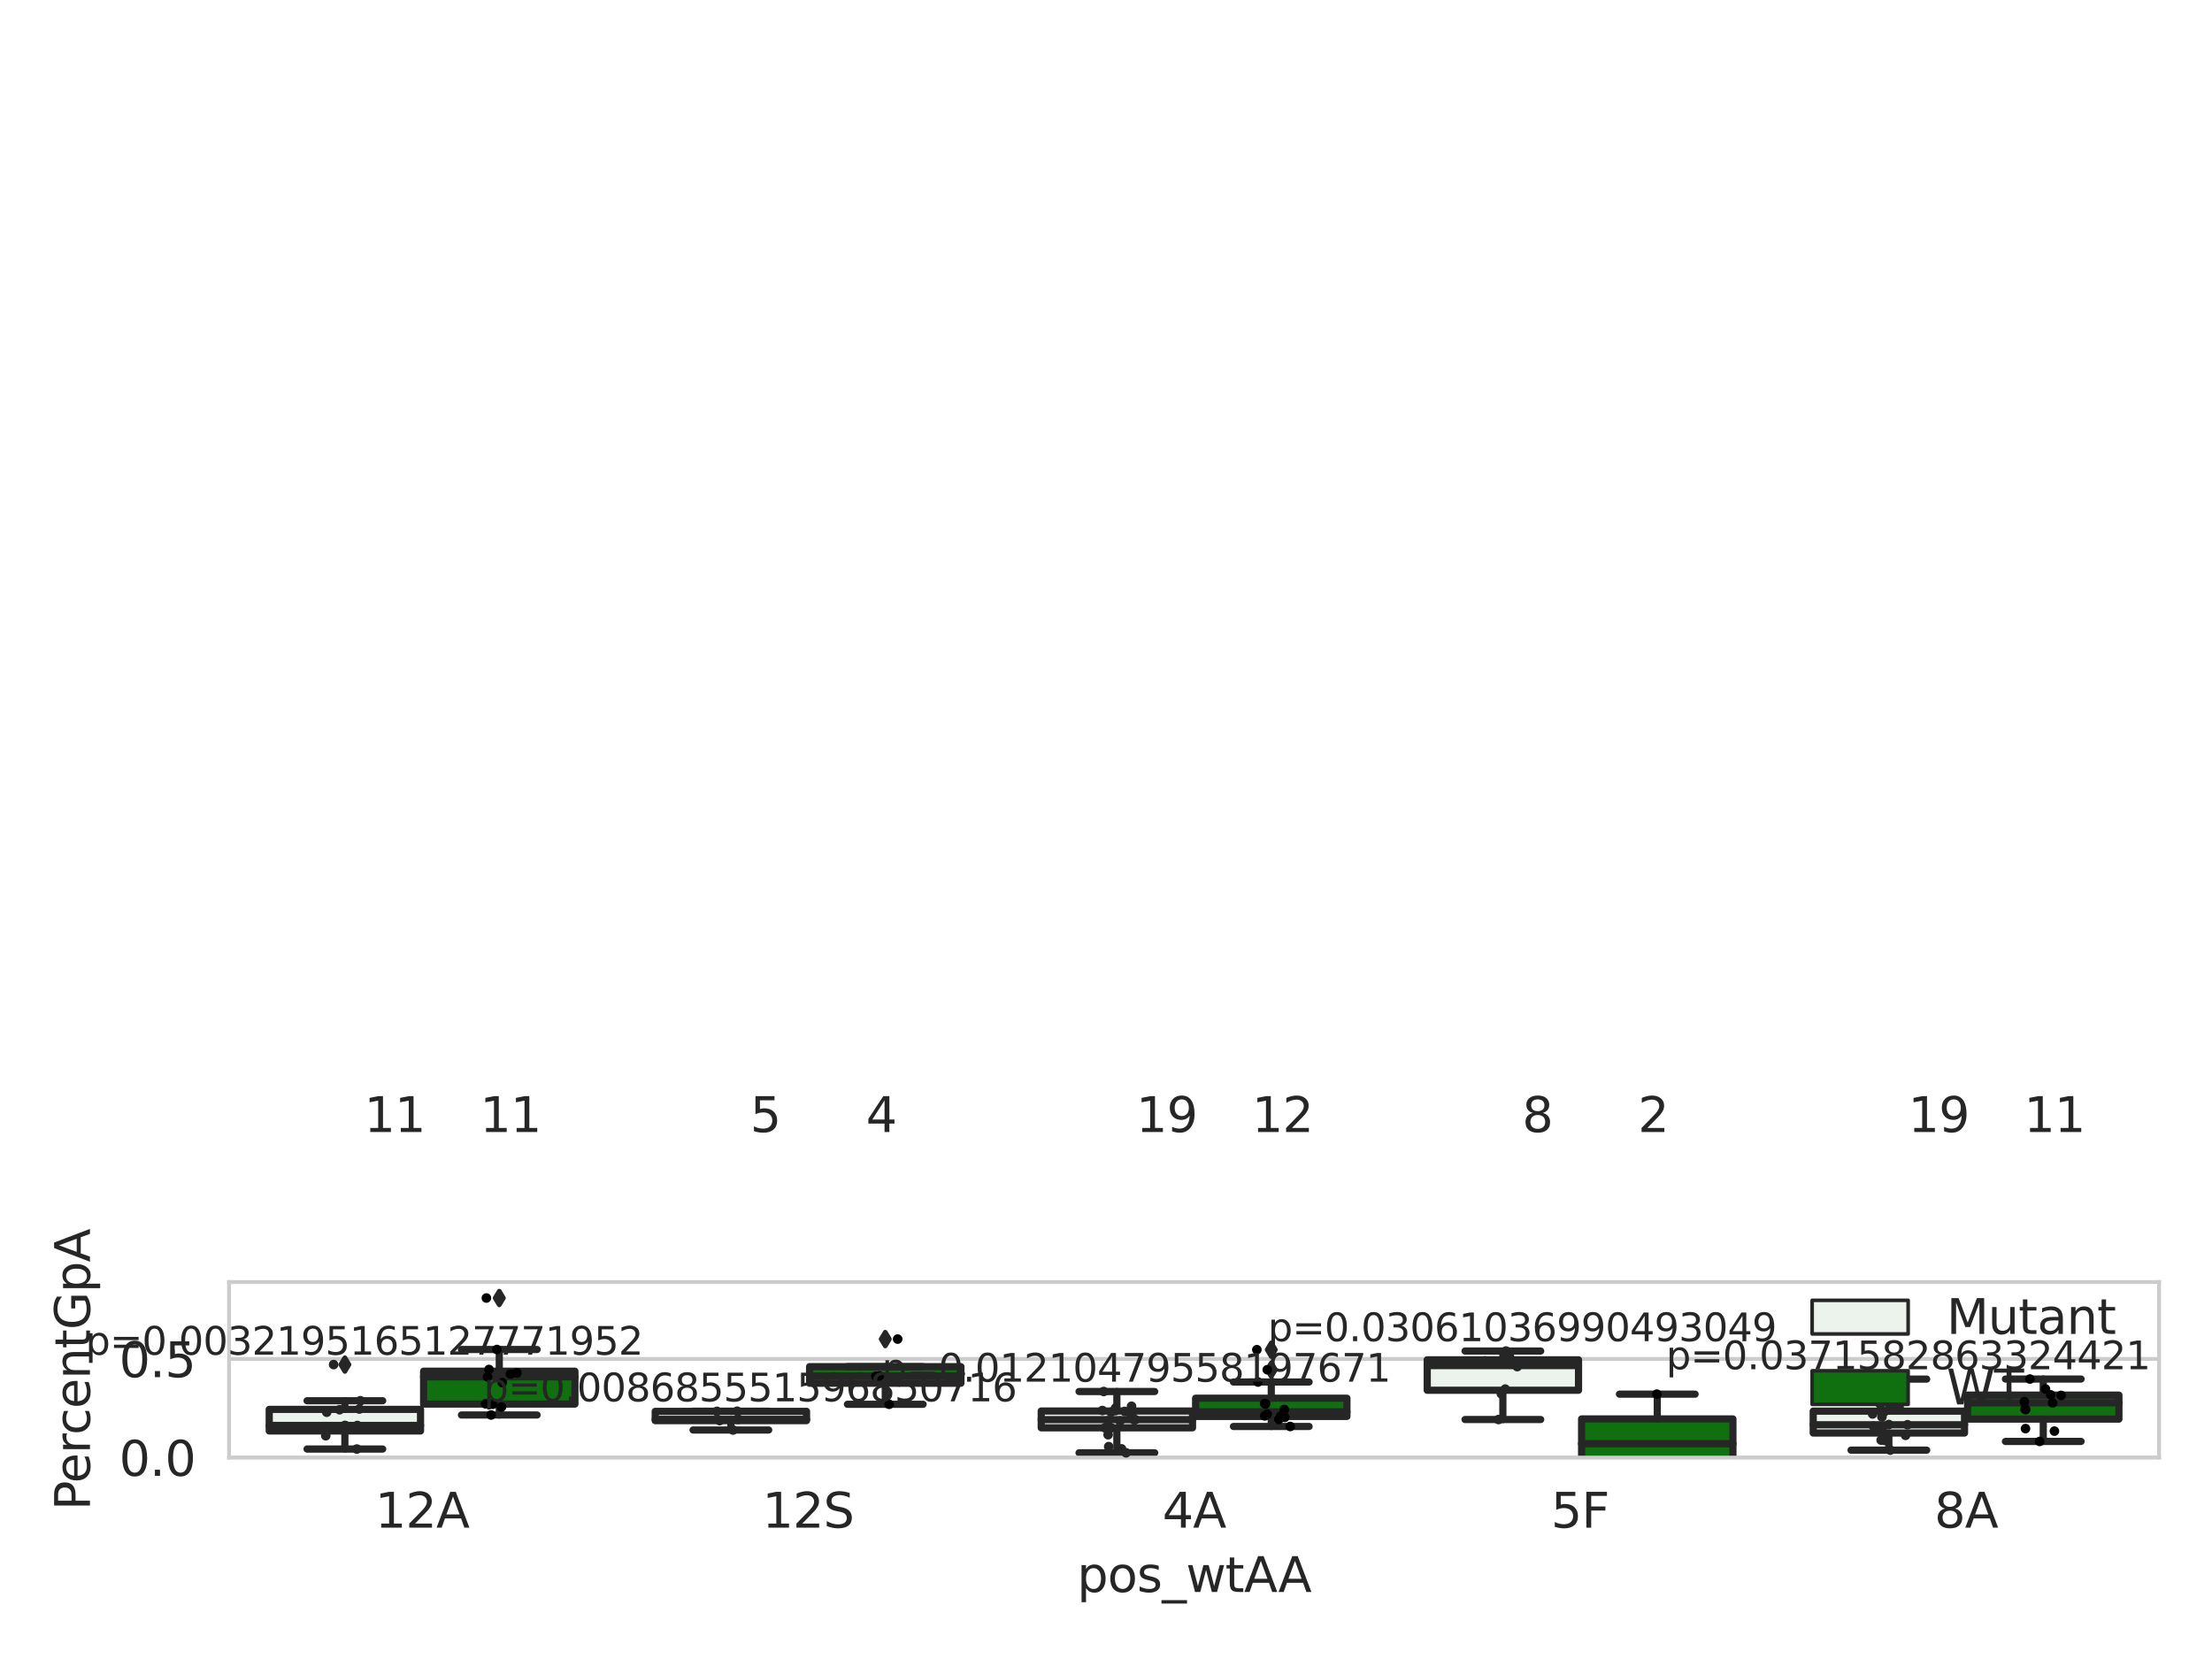 <?xml version="1.0" encoding="utf-8" standalone="no"?>
<!DOCTYPE svg PUBLIC "-//W3C//DTD SVG 1.1//EN"
  "http://www.w3.org/Graphics/SVG/1.1/DTD/svg11.dtd">
<svg xmlns:xlink="http://www.w3.org/1999/xlink" width="460.8pt" height="345.6pt" viewBox="0 0 460.8 345.6" xmlns="http://www.w3.org/2000/svg" version="1.1">
 <defs>
  <style type="text/css">*{stroke-linejoin: round; stroke-linecap: butt}</style>
 </defs>
 <g id="figure_1">
  <g id="patch_1">
   <path d="M 0 345.6 
L 460.8 345.6 
L 460.8 0 
L 0 0 
z
" style="fill: #ffffff"/>
  </g>
  <g id="axes_1">
   <g id="patch_2">
    <path d="M 47.72 303.64 
L 449.772 303.64 
L 449.772 267.077 
L 47.72 267.077 
z
" style="fill: #ffffff"/>
   </g>
   <g id="matplotlib.axis_1">
    <g id="xtick_1">
     <g id="text_1">
      <!-- 12A -->
      <g style="fill: #262626" transform="translate(78.142 318.238)scale(0.1 -0.1)">
       <defs>
        <path id="DejaVuSans-31" d="M 794 531 
L 1825 531 
L 1825 4091 
L 703 3866 
L 703 4441 
L 1819 4666 
L 2450 4666 
L 2450 531 
L 3481 531 
L 3481 0 
L 794 0 
L 794 531 
z
" transform="scale(0.016)"/>
        <path id="DejaVuSans-32" d="M 1228 531 
L 3431 531 
L 3431 0 
L 469 0 
L 469 531 
Q 828 903 1448 1529 
Q 2069 2156 2228 2338 
Q 2531 2678 2651 2914 
Q 2772 3150 2772 3378 
Q 2772 3750 2511 3984 
Q 2250 4219 1831 4219 
Q 1534 4219 1204 4116 
Q 875 4013 500 3803 
L 500 4441 
Q 881 4594 1212 4672 
Q 1544 4750 1819 4750 
Q 2544 4750 2975 4387 
Q 3406 4025 3406 3419 
Q 3406 3131 3298 2873 
Q 3191 2616 2906 2266 
Q 2828 2175 2409 1742 
Q 1991 1309 1228 531 
z
" transform="scale(0.016)"/>
        <path id="DejaVuSans-41" d="M 2188 4044 
L 1331 1722 
L 3047 1722 
L 2188 4044 
z
M 1831 4666 
L 2547 4666 
L 4325 0 
L 3669 0 
L 3244 1197 
L 1141 1197 
L 716 0 
L 50 0 
L 1831 4666 
z
" transform="scale(0.016)"/>
       </defs>
       <use xlink:href="#DejaVuSans-31"/>
       <use xlink:href="#DejaVuSans-32" x="63.623"/>
       <use xlink:href="#DejaVuSans-41" x="127.246"/>
      </g>
     </g>
    </g>
    <g id="xtick_2">
     <g id="text_2">
      <!-- 12S -->
      <g style="fill: #262626" transform="translate(158.799 318.238)scale(0.1 -0.1)">
       <defs>
        <path id="DejaVuSans-53" d="M 3425 4513 
L 3425 3897 
Q 3066 4069 2747 4153 
Q 2428 4238 2131 4238 
Q 1616 4238 1336 4038 
Q 1056 3838 1056 3469 
Q 1056 3159 1242 3001 
Q 1428 2844 1947 2747 
L 2328 2669 
Q 3034 2534 3370 2195 
Q 3706 1856 3706 1288 
Q 3706 609 3251 259 
Q 2797 -91 1919 -91 
Q 1588 -91 1214 -16 
Q 841 59 441 206 
L 441 856 
Q 825 641 1194 531 
Q 1563 422 1919 422 
Q 2459 422 2753 634 
Q 3047 847 3047 1241 
Q 3047 1584 2836 1778 
Q 2625 1972 2144 2069 
L 1759 2144 
Q 1053 2284 737 2584 
Q 422 2884 422 3419 
Q 422 4038 858 4394 
Q 1294 4750 2059 4750 
Q 2388 4750 2728 4690 
Q 3069 4631 3425 4513 
z
" transform="scale(0.016)"/>
       </defs>
       <use xlink:href="#DejaVuSans-31"/>
       <use xlink:href="#DejaVuSans-32" x="63.623"/>
       <use xlink:href="#DejaVuSans-53" x="127.246"/>
      </g>
     </g>
    </g>
    <g id="xtick_3">
     <g id="text_3">
      <!-- 4A -->
      <g style="fill: #262626" transform="translate(242.145 318.238)scale(0.1 -0.1)">
       <defs>
        <path id="DejaVuSans-34" d="M 2419 4116 
L 825 1625 
L 2419 1625 
L 2419 4116 
z
M 2253 4666 
L 3047 4666 
L 3047 1625 
L 3713 1625 
L 3713 1100 
L 3047 1100 
L 3047 0 
L 2419 0 
L 2419 1100 
L 313 1100 
L 313 1709 
L 2253 4666 
z
" transform="scale(0.016)"/>
       </defs>
       <use xlink:href="#DejaVuSans-34"/>
       <use xlink:href="#DejaVuSans-41" x="63.623"/>
      </g>
     </g>
    </g>
    <g id="xtick_4">
     <g id="text_4">
      <!-- 5F -->
      <g style="fill: #262626" transform="translate(323.1 318.238)scale(0.1 -0.1)">
       <defs>
        <path id="DejaVuSans-35" d="M 691 4666 
L 3169 4666 
L 3169 4134 
L 1269 4134 
L 1269 2991 
Q 1406 3038 1543 3061 
Q 1681 3084 1819 3084 
Q 2600 3084 3056 2656 
Q 3513 2228 3513 1497 
Q 3513 744 3044 326 
Q 2575 -91 1722 -91 
Q 1428 -91 1123 -41 
Q 819 9 494 109 
L 494 744 
Q 775 591 1075 516 
Q 1375 441 1709 441 
Q 2250 441 2565 725 
Q 2881 1009 2881 1497 
Q 2881 1984 2565 2268 
Q 2250 2553 1709 2553 
Q 1456 2553 1204 2497 
Q 953 2441 691 2322 
L 691 4666 
z
" transform="scale(0.016)"/>
        <path id="DejaVuSans-46" d="M 628 4666 
L 3309 4666 
L 3309 4134 
L 1259 4134 
L 1259 2759 
L 3109 2759 
L 3109 2228 
L 1259 2228 
L 1259 0 
L 628 0 
L 628 4666 
z
" transform="scale(0.016)"/>
       </defs>
       <use xlink:href="#DejaVuSans-35"/>
       <use xlink:href="#DejaVuSans-46" x="63.623"/>
      </g>
     </g>
    </g>
    <g id="xtick_5">
     <g id="text_5">
      <!-- 8A -->
      <g style="fill: #262626" transform="translate(402.965 318.238)scale(0.1 -0.1)">
       <defs>
        <path id="DejaVuSans-38" d="M 2034 2216 
Q 1584 2216 1326 1975 
Q 1069 1734 1069 1313 
Q 1069 891 1326 650 
Q 1584 409 2034 409 
Q 2484 409 2743 651 
Q 3003 894 3003 1313 
Q 3003 1734 2745 1975 
Q 2488 2216 2034 2216 
z
M 1403 2484 
Q 997 2584 770 2862 
Q 544 3141 544 3541 
Q 544 4100 942 4425 
Q 1341 4750 2034 4750 
Q 2731 4750 3128 4425 
Q 3525 4100 3525 3541 
Q 3525 3141 3298 2862 
Q 3072 2584 2669 2484 
Q 3125 2378 3379 2068 
Q 3634 1759 3634 1313 
Q 3634 634 3220 271 
Q 2806 -91 2034 -91 
Q 1263 -91 848 271 
Q 434 634 434 1313 
Q 434 1759 690 2068 
Q 947 2378 1403 2484 
z
M 1172 3481 
Q 1172 3119 1398 2916 
Q 1625 2713 2034 2713 
Q 2441 2713 2670 2916 
Q 2900 3119 2900 3481 
Q 2900 3844 2670 4047 
Q 2441 4250 2034 4250 
Q 1625 4250 1398 4047 
Q 1172 3844 1172 3481 
z
" transform="scale(0.016)"/>
       </defs>
       <use xlink:href="#DejaVuSans-38"/>
       <use xlink:href="#DejaVuSans-41" x="63.623"/>
      </g>
     </g>
    </g>
    <g id="text_6">
     <!-- pos_wtAA -->
     <g style="fill: #262626" transform="translate(224.38 331.638)scale(0.1 -0.1)">
      <defs>
       <path id="DejaVuSans-70" d="M 1159 525 
L 1159 -1331 
L 581 -1331 
L 581 3500 
L 1159 3500 
L 1159 2969 
Q 1341 3281 1617 3432 
Q 1894 3584 2278 3584 
Q 2916 3584 3314 3078 
Q 3713 2572 3713 1747 
Q 3713 922 3314 415 
Q 2916 -91 2278 -91 
Q 1894 -91 1617 61 
Q 1341 213 1159 525 
z
M 3116 1747 
Q 3116 2381 2855 2742 
Q 2594 3103 2138 3103 
Q 1681 3103 1420 2742 
Q 1159 2381 1159 1747 
Q 1159 1113 1420 752 
Q 1681 391 2138 391 
Q 2594 391 2855 752 
Q 3116 1113 3116 1747 
z
" transform="scale(0.016)"/>
       <path id="DejaVuSans-6f" d="M 1959 3097 
Q 1497 3097 1228 2736 
Q 959 2375 959 1747 
Q 959 1119 1226 758 
Q 1494 397 1959 397 
Q 2419 397 2687 759 
Q 2956 1122 2956 1747 
Q 2956 2369 2687 2733 
Q 2419 3097 1959 3097 
z
M 1959 3584 
Q 2709 3584 3137 3096 
Q 3566 2609 3566 1747 
Q 3566 888 3137 398 
Q 2709 -91 1959 -91 
Q 1206 -91 779 398 
Q 353 888 353 1747 
Q 353 2609 779 3096 
Q 1206 3584 1959 3584 
z
" transform="scale(0.016)"/>
       <path id="DejaVuSans-73" d="M 2834 3397 
L 2834 2853 
Q 2591 2978 2328 3040 
Q 2066 3103 1784 3103 
Q 1356 3103 1142 2972 
Q 928 2841 928 2578 
Q 928 2378 1081 2264 
Q 1234 2150 1697 2047 
L 1894 2003 
Q 2506 1872 2764 1633 
Q 3022 1394 3022 966 
Q 3022 478 2636 193 
Q 2250 -91 1575 -91 
Q 1294 -91 989 -36 
Q 684 19 347 128 
L 347 722 
Q 666 556 975 473 
Q 1284 391 1588 391 
Q 1994 391 2212 530 
Q 2431 669 2431 922 
Q 2431 1156 2273 1281 
Q 2116 1406 1581 1522 
L 1381 1569 
Q 847 1681 609 1914 
Q 372 2147 372 2553 
Q 372 3047 722 3315 
Q 1072 3584 1716 3584 
Q 2034 3584 2315 3537 
Q 2597 3491 2834 3397 
z
" transform="scale(0.016)"/>
       <path id="DejaVuSans-5f" d="M 3263 -1063 
L 3263 -1509 
L -63 -1509 
L -63 -1063 
L 3263 -1063 
z
" transform="scale(0.016)"/>
       <path id="DejaVuSans-77" d="M 269 3500 
L 844 3500 
L 1563 769 
L 2278 3500 
L 2956 3500 
L 3675 769 
L 4391 3500 
L 4966 3500 
L 4050 0 
L 3372 0 
L 2619 2869 
L 1863 0 
L 1184 0 
L 269 3500 
z
" transform="scale(0.016)"/>
       <path id="DejaVuSans-74" d="M 1172 4494 
L 1172 3500 
L 2356 3500 
L 2356 3053 
L 1172 3053 
L 1172 1153 
Q 1172 725 1289 603 
Q 1406 481 1766 481 
L 2356 481 
L 2356 0 
L 1766 0 
Q 1100 0 847 248 
Q 594 497 594 1153 
L 594 3053 
L 172 3053 
L 172 3500 
L 594 3500 
L 594 4494 
L 1172 4494 
z
" transform="scale(0.016)"/>
      </defs>
      <use xlink:href="#DejaVuSans-70"/>
      <use xlink:href="#DejaVuSans-6f" x="63.477"/>
      <use xlink:href="#DejaVuSans-73" x="124.658"/>
      <use xlink:href="#DejaVuSans-5f" x="176.758"/>
      <use xlink:href="#DejaVuSans-77" x="226.758"/>
      <use xlink:href="#DejaVuSans-74" x="308.545"/>
      <use xlink:href="#DejaVuSans-41" x="347.754"/>
      <use xlink:href="#DejaVuSans-41" x="418.912"/>
     </g>
    </g>
   </g>
   <g id="matplotlib.axis_2">
    <g id="ytick_1">
     <g id="line2d_1">
      <path d="M 47.72 303.64 
L 449.772 303.64 
" clip-path="url(#pa5818a8563)" style="fill: none; stroke: #cccccc; stroke-width: 0.8; stroke-linecap: round"/>
     </g>
     <g id="text_7">
      <!-- 0.0 -->
      <g style="fill: #262626" transform="translate(24.817 307.439)scale(0.1 -0.1)">
       <defs>
        <path id="DejaVuSans-30" d="M 2034 4250 
Q 1547 4250 1301 3770 
Q 1056 3291 1056 2328 
Q 1056 1369 1301 889 
Q 1547 409 2034 409 
Q 2525 409 2770 889 
Q 3016 1369 3016 2328 
Q 3016 3291 2770 3770 
Q 2525 4250 2034 4250 
z
M 2034 4750 
Q 2819 4750 3233 4129 
Q 3647 3509 3647 2328 
Q 3647 1150 3233 529 
Q 2819 -91 2034 -91 
Q 1250 -91 836 529 
Q 422 1150 422 2328 
Q 422 3509 836 4129 
Q 1250 4750 2034 4750 
z
" transform="scale(0.016)"/>
        <path id="DejaVuSans-2e" d="M 684 794 
L 1344 794 
L 1344 0 
L 684 0 
L 684 794 
z
" transform="scale(0.016)"/>
       </defs>
       <use xlink:href="#DejaVuSans-30"/>
       <use xlink:href="#DejaVuSans-2e" x="63.623"/>
       <use xlink:href="#DejaVuSans-30" x="95.41"/>
      </g>
     </g>
    </g>
    <g id="ytick_2">
     <g id="line2d_2">
      <path d="M 47.72 283.088 
L 449.772 283.088 
" clip-path="url(#pa5818a8563)" style="fill: none; stroke: #cccccc; stroke-width: 0.8; stroke-linecap: round"/>
     </g>
     <g id="text_8">
      <!-- 0.5 -->
      <g style="fill: #262626" transform="translate(24.817 286.887)scale(0.1 -0.1)">
       <use xlink:href="#DejaVuSans-30"/>
       <use xlink:href="#DejaVuSans-2e" x="63.623"/>
       <use xlink:href="#DejaVuSans-35" x="95.41"/>
      </g>
     </g>
    </g>
    <g id="text_9">
     <!-- PercentGpA -->
     <g style="fill: #262626" transform="translate(18.737 314.635)rotate(-90)scale(0.1 -0.1)">
      <defs>
       <path id="DejaVuSans-50" d="M 1259 4147 
L 1259 2394 
L 2053 2394 
Q 2494 2394 2734 2622 
Q 2975 2850 2975 3272 
Q 2975 3691 2734 3919 
Q 2494 4147 2053 4147 
L 1259 4147 
z
M 628 4666 
L 2053 4666 
Q 2838 4666 3239 4311 
Q 3641 3956 3641 3272 
Q 3641 2581 3239 2228 
Q 2838 1875 2053 1875 
L 1259 1875 
L 1259 0 
L 628 0 
L 628 4666 
z
" transform="scale(0.016)"/>
       <path id="DejaVuSans-65" d="M 3597 1894 
L 3597 1613 
L 953 1613 
Q 991 1019 1311 708 
Q 1631 397 2203 397 
Q 2534 397 2845 478 
Q 3156 559 3463 722 
L 3463 178 
Q 3153 47 2828 -22 
Q 2503 -91 2169 -91 
Q 1331 -91 842 396 
Q 353 884 353 1716 
Q 353 2575 817 3079 
Q 1281 3584 2069 3584 
Q 2775 3584 3186 3129 
Q 3597 2675 3597 1894 
z
M 3022 2063 
Q 3016 2534 2758 2815 
Q 2500 3097 2075 3097 
Q 1594 3097 1305 2825 
Q 1016 2553 972 2059 
L 3022 2063 
z
" transform="scale(0.016)"/>
       <path id="DejaVuSans-72" d="M 2631 2963 
Q 2534 3019 2420 3045 
Q 2306 3072 2169 3072 
Q 1681 3072 1420 2755 
Q 1159 2438 1159 1844 
L 1159 0 
L 581 0 
L 581 3500 
L 1159 3500 
L 1159 2956 
Q 1341 3275 1631 3429 
Q 1922 3584 2338 3584 
Q 2397 3584 2469 3576 
Q 2541 3569 2628 3553 
L 2631 2963 
z
" transform="scale(0.016)"/>
       <path id="DejaVuSans-63" d="M 3122 3366 
L 3122 2828 
Q 2878 2963 2633 3030 
Q 2388 3097 2138 3097 
Q 1578 3097 1268 2742 
Q 959 2388 959 1747 
Q 959 1106 1268 751 
Q 1578 397 2138 397 
Q 2388 397 2633 464 
Q 2878 531 3122 666 
L 3122 134 
Q 2881 22 2623 -34 
Q 2366 -91 2075 -91 
Q 1284 -91 818 406 
Q 353 903 353 1747 
Q 353 2603 823 3093 
Q 1294 3584 2113 3584 
Q 2378 3584 2631 3529 
Q 2884 3475 3122 3366 
z
" transform="scale(0.016)"/>
       <path id="DejaVuSans-6e" d="M 3513 2113 
L 3513 0 
L 2938 0 
L 2938 2094 
Q 2938 2591 2744 2837 
Q 2550 3084 2163 3084 
Q 1697 3084 1428 2787 
Q 1159 2491 1159 1978 
L 1159 0 
L 581 0 
L 581 3500 
L 1159 3500 
L 1159 2956 
Q 1366 3272 1645 3428 
Q 1925 3584 2291 3584 
Q 2894 3584 3203 3211 
Q 3513 2838 3513 2113 
z
" transform="scale(0.016)"/>
       <path id="DejaVuSans-47" d="M 3809 666 
L 3809 1919 
L 2778 1919 
L 2778 2438 
L 4434 2438 
L 4434 434 
Q 4069 175 3628 42 
Q 3188 -91 2688 -91 
Q 1594 -91 976 548 
Q 359 1188 359 2328 
Q 359 3472 976 4111 
Q 1594 4750 2688 4750 
Q 3144 4750 3555 4637 
Q 3966 4525 4313 4306 
L 4313 3634 
Q 3963 3931 3569 4081 
Q 3175 4231 2741 4231 
Q 1884 4231 1454 3753 
Q 1025 3275 1025 2328 
Q 1025 1384 1454 906 
Q 1884 428 2741 428 
Q 3075 428 3337 486 
Q 3600 544 3809 666 
z
" transform="scale(0.016)"/>
      </defs>
      <use xlink:href="#DejaVuSans-50"/>
      <use xlink:href="#DejaVuSans-65" x="56.678"/>
      <use xlink:href="#DejaVuSans-72" x="118.201"/>
      <use xlink:href="#DejaVuSans-63" x="157.064"/>
      <use xlink:href="#DejaVuSans-65" x="212.045"/>
      <use xlink:href="#DejaVuSans-6e" x="273.568"/>
      <use xlink:href="#DejaVuSans-74" x="336.947"/>
      <use xlink:href="#DejaVuSans-47" x="376.156"/>
      <use xlink:href="#DejaVuSans-70" x="453.646"/>
      <use xlink:href="#DejaVuSans-41" x="517.123"/>
     </g>
    </g>
   </g>
   <g id="patch_3">
    <path d="M 56.083 298.097 
L 87.604 298.097 
L 87.604 293.602 
L 56.083 293.602 
L 56.083 298.097 
z
" clip-path="url(#pa5818a8563)" style="fill: #ecf2ec; stroke: #262626; stroke-width: 1.5; stroke-linejoin: miter"/>
   </g>
   <g id="patch_4">
    <path d="M 88.247 292.492 
L 119.768 292.492 
L 119.768 285.644 
L 88.247 285.644 
L 88.247 292.492 
z
" clip-path="url(#pa5818a8563)" style="fill: #107010; stroke: #262626; stroke-width: 1.5; stroke-linejoin: miter"/>
   </g>
   <g id="patch_5">
    <path d="M 136.493 295.943 
L 168.014 295.943 
L 168.014 294.011 
L 136.493 294.011 
L 136.493 295.943 
z
" clip-path="url(#pa5818a8563)" style="fill: #ecf2ec; stroke: #262626; stroke-width: 1.5; stroke-linejoin: miter"/>
   </g>
   <g id="patch_6">
    <path d="M 168.657 288.153 
L 200.178 288.153 
L 200.178 284.7 
L 168.657 284.7 
L 168.657 288.153 
z
" clip-path="url(#pa5818a8563)" style="fill: #107010; stroke: #262626; stroke-width: 1.5; stroke-linejoin: miter"/>
   </g>
   <g id="patch_7">
    <path d="M 216.904 297.441 
L 248.424 297.441 
L 248.424 293.94 
L 216.904 293.94 
L 216.904 297.441 
z
" clip-path="url(#pa5818a8563)" style="fill: #ecf2ec; stroke: #262626; stroke-width: 1.5; stroke-linejoin: miter"/>
   </g>
   <g id="patch_8">
    <path d="M 249.068 295.066 
L 280.589 295.066 
L 280.589 291.277 
L 249.068 291.277 
L 249.068 295.066 
z
" clip-path="url(#pa5818a8563)" style="fill: #107010; stroke: #262626; stroke-width: 1.5; stroke-linejoin: miter"/>
   </g>
   <g id="patch_9">
    <path d="M 297.314 289.616 
L 328.835 289.616 
L 328.835 283.272 
L 297.314 283.272 
L 297.314 289.616 
z
" clip-path="url(#pa5818a8563)" style="fill: #ecf2ec; stroke: #262626; stroke-width: 1.5; stroke-linejoin: miter"/>
   </g>
   <g id="patch_10">
    <path d="M 329.478 305.917 
L 360.999 305.917 
L 360.999 295.592 
L 329.478 295.592 
L 329.478 305.917 
z
" clip-path="url(#pa5818a8563)" style="fill: #107010; stroke: #262626; stroke-width: 1.5; stroke-linejoin: miter"/>
   </g>
   <g id="patch_11">
    <path d="M 377.724 298.527 
L 409.245 298.527 
L 409.245 293.962 
L 377.724 293.962 
L 377.724 298.527 
z
" clip-path="url(#pa5818a8563)" style="fill: #ecf2ec; stroke: #262626; stroke-width: 1.5; stroke-linejoin: miter"/>
   </g>
   <g id="patch_12">
    <path d="M 409.889 295.625 
L 441.41 295.625 
L 441.41 290.63 
L 409.889 290.63 
L 409.889 295.625 
z
" clip-path="url(#pa5818a8563)" style="fill: #107010; stroke: #262626; stroke-width: 1.5; stroke-linejoin: miter"/>
   </g>
   <g id="patch_13">
    <path d="M 87.925 303.64 
L 87.925 303.64 
L 87.925 303.64 
L 87.925 303.64 
z
" clip-path="url(#pa5818a8563)" style="fill: #ecf2ec; stroke: #262626; stroke-width: 0.75; stroke-linejoin: miter"/>
   </g>
   <g id="patch_14">
    <path d="M 87.925 303.64 
L 87.925 303.64 
L 87.925 303.64 
L 87.925 303.64 
z
" clip-path="url(#pa5818a8563)" style="fill: #107010; stroke: #262626; stroke-width: 0.75; stroke-linejoin: miter"/>
   </g>
   <g id="PathCollection_1"/>
   <g id="PathCollection_2"/>
   <g id="line2d_3">
    <path d="M 71.843 298.097 
L 71.843 301.861 
" clip-path="url(#pa5818a8563)" style="fill: none; stroke: #262626; stroke-width: 1.5; stroke-linecap: round"/>
   </g>
   <g id="line2d_4">
    <path d="M 71.843 293.602 
L 71.843 291.801 
" clip-path="url(#pa5818a8563)" style="fill: none; stroke: #262626; stroke-width: 1.5; stroke-linecap: round"/>
   </g>
   <g id="line2d_5">
    <path d="M 63.963 301.861 
L 79.723 301.861 
" clip-path="url(#pa5818a8563)" style="fill: none; stroke: #262626; stroke-width: 1.5; stroke-linecap: round"/>
   </g>
   <g id="line2d_6">
    <path d="M 63.963 291.801 
L 79.723 291.801 
" clip-path="url(#pa5818a8563)" style="fill: none; stroke: #262626; stroke-width: 1.5; stroke-linecap: round"/>
   </g>
   <g id="line2d_7">
    <defs>
     <path id="m9983467d18" d="M -0 1.414 
L 0.849 0 
L 0 -1.414 
L -0.849 -0 
z
" style="stroke: #262626; stroke-linejoin: miter"/>
    </defs>
    <g clip-path="url(#pa5818a8563)">
     <use xlink:href="#m9983467d18" x="71.843" y="305.936" style="fill: #262626; stroke: #262626; stroke-linejoin: miter"/>
     <use xlink:href="#m9983467d18" x="71.843" y="284.267" style="fill: #262626; stroke: #262626; stroke-linejoin: miter"/>
    </g>
   </g>
   <g id="line2d_8">
    <path d="M 104.007 292.492 
L 104.007 294.767 
" clip-path="url(#pa5818a8563)" style="fill: none; stroke: #262626; stroke-width: 1.5; stroke-linecap: round"/>
   </g>
   <g id="line2d_9">
    <path d="M 104.007 285.644 
L 104.007 281.127 
" clip-path="url(#pa5818a8563)" style="fill: none; stroke: #262626; stroke-width: 1.5; stroke-linecap: round"/>
   </g>
   <g id="line2d_10">
    <path d="M 96.127 294.767 
L 111.888 294.767 
" clip-path="url(#pa5818a8563)" style="fill: none; stroke: #262626; stroke-width: 1.5; stroke-linecap: round"/>
   </g>
   <g id="line2d_11">
    <path d="M 96.127 281.127 
L 111.888 281.127 
" clip-path="url(#pa5818a8563)" style="fill: none; stroke: #262626; stroke-width: 1.5; stroke-linecap: round"/>
   </g>
   <g id="line2d_12">
    <g clip-path="url(#pa5818a8563)">
     <use xlink:href="#m9983467d18" x="104.007" y="270.401" style="fill: #262626; stroke: #262626; stroke-linejoin: miter"/>
    </g>
   </g>
   <g id="line2d_13">
    <path d="M 152.254 295.943 
L 152.254 297.894 
" clip-path="url(#pa5818a8563)" style="fill: none; stroke: #262626; stroke-width: 1.5; stroke-linecap: round"/>
   </g>
   <g id="line2d_14">
    <path d="M 152.254 294.011 
L 152.254 293.977 
" clip-path="url(#pa5818a8563)" style="fill: none; stroke: #262626; stroke-width: 1.5; stroke-linecap: round"/>
   </g>
   <g id="line2d_15">
    <path d="M 144.373 297.894 
L 160.134 297.894 
" clip-path="url(#pa5818a8563)" style="fill: none; stroke: #262626; stroke-width: 1.5; stroke-linecap: round"/>
   </g>
   <g id="line2d_16">
    <path d="M 144.373 293.977 
L 160.134 293.977 
" clip-path="url(#pa5818a8563)" style="fill: none; stroke: #262626; stroke-width: 1.5; stroke-linecap: round"/>
   </g>
   <g id="line2d_17"/>
   <g id="line2d_18">
    <path d="M 184.418 288.153 
L 184.418 292.536 
" clip-path="url(#pa5818a8563)" style="fill: none; stroke: #262626; stroke-width: 1.5; stroke-linecap: round"/>
   </g>
   <g id="line2d_19">
    <path d="M 184.418 284.7 
L 184.418 284.7 
" clip-path="url(#pa5818a8563)" style="fill: none; stroke: #262626; stroke-width: 1.5; stroke-linecap: round"/>
   </g>
   <g id="line2d_20">
    <path d="M 176.538 292.536 
L 192.298 292.536 
" clip-path="url(#pa5818a8563)" style="fill: none; stroke: #262626; stroke-width: 1.5; stroke-linecap: round"/>
   </g>
   <g id="line2d_21">
    <path d="M 176.538 284.7 
L 192.298 284.7 
" clip-path="url(#pa5818a8563)" style="fill: none; stroke: #262626; stroke-width: 1.5; stroke-linecap: round"/>
   </g>
   <g id="line2d_22">
    <g clip-path="url(#pa5818a8563)">
     <use xlink:href="#m9983467d18" x="184.418" y="278.953" style="fill: #262626; stroke: #262626; stroke-linejoin: miter"/>
    </g>
   </g>
   <g id="line2d_23">
    <path d="M 232.664 297.441 
L 232.664 302.645 
" clip-path="url(#pa5818a8563)" style="fill: none; stroke: #262626; stroke-width: 1.5; stroke-linecap: round"/>
   </g>
   <g id="line2d_24">
    <path d="M 232.664 293.94 
L 232.664 289.88 
" clip-path="url(#pa5818a8563)" style="fill: none; stroke: #262626; stroke-width: 1.5; stroke-linecap: round"/>
   </g>
   <g id="line2d_25">
    <path d="M 224.784 302.645 
L 240.544 302.645 
" clip-path="url(#pa5818a8563)" style="fill: none; stroke: #262626; stroke-width: 1.5; stroke-linecap: round"/>
   </g>
   <g id="line2d_26">
    <path d="M 224.784 289.88 
L 240.544 289.88 
" clip-path="url(#pa5818a8563)" style="fill: none; stroke: #262626; stroke-width: 1.5; stroke-linecap: round"/>
   </g>
   <g id="line2d_27"/>
   <g id="line2d_28">
    <path d="M 264.828 295.066 
L 264.828 297.158 
" clip-path="url(#pa5818a8563)" style="fill: none; stroke: #262626; stroke-width: 1.5; stroke-linecap: round"/>
   </g>
   <g id="line2d_29">
    <path d="M 264.828 291.277 
L 264.828 287.898 
" clip-path="url(#pa5818a8563)" style="fill: none; stroke: #262626; stroke-width: 1.5; stroke-linecap: round"/>
   </g>
   <g id="line2d_30">
    <path d="M 256.948 297.158 
L 272.708 297.158 
" clip-path="url(#pa5818a8563)" style="fill: none; stroke: #262626; stroke-width: 1.5; stroke-linecap: round"/>
   </g>
   <g id="line2d_31">
    <path d="M 256.948 287.898 
L 272.708 287.898 
" clip-path="url(#pa5818a8563)" style="fill: none; stroke: #262626; stroke-width: 1.5; stroke-linecap: round"/>
   </g>
   <g id="line2d_32">
    <g clip-path="url(#pa5818a8563)">
     <use xlink:href="#m9983467d18" x="264.828" y="285.338" style="fill: #262626; stroke: #262626; stroke-linejoin: miter"/>
     <use xlink:href="#m9983467d18" x="264.828" y="281.167" style="fill: #262626; stroke: #262626; stroke-linejoin: miter"/>
    </g>
   </g>
   <g id="line2d_33">
    <path d="M 313.074 289.616 
L 313.074 295.713 
" clip-path="url(#pa5818a8563)" style="fill: none; stroke: #262626; stroke-width: 1.5; stroke-linecap: round"/>
   </g>
   <g id="line2d_34">
    <path d="M 313.074 283.272 
L 313.074 281.444 
" clip-path="url(#pa5818a8563)" style="fill: none; stroke: #262626; stroke-width: 1.5; stroke-linecap: round"/>
   </g>
   <g id="line2d_35">
    <path d="M 305.194 295.713 
L 320.955 295.713 
" clip-path="url(#pa5818a8563)" style="fill: none; stroke: #262626; stroke-width: 1.5; stroke-linecap: round"/>
   </g>
   <g id="line2d_36">
    <path d="M 305.194 281.444 
L 320.955 281.444 
" clip-path="url(#pa5818a8563)" style="fill: none; stroke: #262626; stroke-width: 1.5; stroke-linecap: round"/>
   </g>
   <g id="line2d_37"/>
   <g id="line2d_38">
    <path d="M 345.239 305.917 
L 345.239 311.079 
" clip-path="url(#pa5818a8563)" style="fill: none; stroke: #262626; stroke-width: 1.5; stroke-linecap: round"/>
   </g>
   <g id="line2d_39">
    <path d="M 345.239 295.592 
L 345.239 290.43 
" clip-path="url(#pa5818a8563)" style="fill: none; stroke: #262626; stroke-width: 1.5; stroke-linecap: round"/>
   </g>
   <g id="line2d_40">
    <path d="M 337.358 311.079 
L 353.119 311.079 
" clip-path="url(#pa5818a8563)" style="fill: none; stroke: #262626; stroke-width: 1.5; stroke-linecap: round"/>
   </g>
   <g id="line2d_41">
    <path d="M 337.358 290.43 
L 353.119 290.43 
" clip-path="url(#pa5818a8563)" style="fill: none; stroke: #262626; stroke-width: 1.5; stroke-linecap: round"/>
   </g>
   <g id="line2d_42"/>
   <g id="line2d_43">
    <path d="M 393.485 298.527 
L 393.485 302.092 
" clip-path="url(#pa5818a8563)" style="fill: none; stroke: #262626; stroke-width: 1.5; stroke-linecap: round"/>
   </g>
   <g id="line2d_44">
    <path d="M 393.485 293.962 
L 393.485 287.29 
" clip-path="url(#pa5818a8563)" style="fill: none; stroke: #262626; stroke-width: 1.5; stroke-linecap: round"/>
   </g>
   <g id="line2d_45">
    <path d="M 385.605 302.092 
L 401.365 302.092 
" clip-path="url(#pa5818a8563)" style="fill: none; stroke: #262626; stroke-width: 1.5; stroke-linecap: round"/>
   </g>
   <g id="line2d_46">
    <path d="M 385.605 287.29 
L 401.365 287.29 
" clip-path="url(#pa5818a8563)" style="fill: none; stroke: #262626; stroke-width: 1.5; stroke-linecap: round"/>
   </g>
   <g id="line2d_47"/>
   <g id="line2d_48">
    <path d="M 425.649 295.625 
L 425.649 300.275 
" clip-path="url(#pa5818a8563)" style="fill: none; stroke: #262626; stroke-width: 1.5; stroke-linecap: round"/>
   </g>
   <g id="line2d_49">
    <path d="M 425.649 290.63 
L 425.649 287.277 
" clip-path="url(#pa5818a8563)" style="fill: none; stroke: #262626; stroke-width: 1.5; stroke-linecap: round"/>
   </g>
   <g id="line2d_50">
    <path d="M 417.769 300.275 
L 433.529 300.275 
" clip-path="url(#pa5818a8563)" style="fill: none; stroke: #262626; stroke-width: 1.5; stroke-linecap: round"/>
   </g>
   <g id="line2d_51">
    <path d="M 417.769 287.277 
L 433.529 287.277 
" clip-path="url(#pa5818a8563)" style="fill: none; stroke: #262626; stroke-width: 1.5; stroke-linecap: round"/>
   </g>
   <g id="line2d_52"/>
   <g id="line2d_53">
    <path d="M 56.083 296.941 
L 87.604 296.941 
" clip-path="url(#pa5818a8563)" style="fill: none; stroke: #262626; stroke-width: 1.5; stroke-linecap: round"/>
   </g>
   <g id="line2d_54">
    <path d="M 88.247 286.824 
L 119.768 286.824 
" clip-path="url(#pa5818a8563)" style="fill: none; stroke: #262626; stroke-width: 1.5; stroke-linecap: round"/>
   </g>
   <g id="line2d_55">
    <path d="M 136.493 295.677 
L 168.014 295.677 
" clip-path="url(#pa5818a8563)" style="fill: none; stroke: #262626; stroke-width: 1.5; stroke-linecap: round"/>
   </g>
   <g id="line2d_56">
    <path d="M 168.657 286.654 
L 200.178 286.654 
" clip-path="url(#pa5818a8563)" style="fill: none; stroke: #262626; stroke-width: 1.5; stroke-linecap: round"/>
   </g>
   <g id="line2d_57">
    <path d="M 216.904 295.734 
L 248.424 295.734 
" clip-path="url(#pa5818a8563)" style="fill: none; stroke: #262626; stroke-width: 1.5; stroke-linecap: round"/>
   </g>
   <g id="line2d_58">
    <path d="M 249.068 294.109 
L 280.589 294.109 
" clip-path="url(#pa5818a8563)" style="fill: none; stroke: #262626; stroke-width: 1.5; stroke-linecap: round"/>
   </g>
   <g id="line2d_59">
    <path d="M 297.314 284.483 
L 328.835 284.483 
" clip-path="url(#pa5818a8563)" style="fill: none; stroke: #262626; stroke-width: 1.5; stroke-linecap: round"/>
   </g>
   <g id="line2d_60">
    <path d="M 329.478 300.755 
L 360.999 300.755 
" clip-path="url(#pa5818a8563)" style="fill: none; stroke: #262626; stroke-width: 1.5; stroke-linecap: round"/>
   </g>
   <g id="line2d_61">
    <path d="M 377.724 296.8 
L 409.245 296.8 
" clip-path="url(#pa5818a8563)" style="fill: none; stroke: #262626; stroke-width: 1.5; stroke-linecap: round"/>
   </g>
   <g id="line2d_62">
    <path d="M 409.889 292.237 
L 441.41 292.237 
" clip-path="url(#pa5818a8563)" style="fill: none; stroke: #262626; stroke-width: 1.5; stroke-linecap: round"/>
   </g>
   <g id="patch_15">
    <path d="M 47.72 303.64 
L 47.72 267.077 
" style="fill: none; stroke: #cccccc; stroke-width: 0.8; stroke-linejoin: miter; stroke-linecap: square"/>
   </g>
   <g id="patch_16">
    <path d="M 449.772 303.64 
L 449.772 267.077 
" style="fill: none; stroke: #cccccc; stroke-width: 0.8; stroke-linejoin: miter; stroke-linecap: square"/>
   </g>
   <g id="patch_17">
    <path d="M 47.72 303.64 
L 449.772 303.64 
" style="fill: none; stroke: #cccccc; stroke-width: 0.8; stroke-linejoin: miter; stroke-linecap: square"/>
   </g>
   <g id="patch_18">
    <path d="M 47.72 267.077 
L 449.772 267.077 
" style="fill: none; stroke: #cccccc; stroke-width: 0.8; stroke-linejoin: miter; stroke-linecap: square"/>
   </g>
   <g id="PathCollection_3">
    <defs>
     <path id="C0_0_886e49b12d" d="M 0 1 
C 0.265 1 0.52 0.895 0.707 0.707 
C 0.895 0.52 1 0.265 1 -0 
C 1 -0.265 0.895 -0.52 0.707 -0.707 
C 0.52 -0.895 0.265 -1 0 -1 
C -0.265 -1 -0.52 -0.895 -0.707 -0.707 
C -0.895 -0.52 -1 -0.265 -1 0 
C -1 0.265 -0.895 0.52 -0.707 0.707 
C -0.52 0.895 -0.265 1 0 1 
z
"/>
    </defs>
    <g clip-path="url(#pa5818a8563)">
     <use xlink:href="#C0_0_886e49b12d" x="68.063" y="294.188" style="fill: #262626"/>
    </g>
    <g clip-path="url(#pa5818a8563)">
     <use xlink:href="#C0_0_886e49b12d" x="69.497" y="284.267" style="fill: #262626"/>
    </g>
    <g clip-path="url(#pa5818a8563)">
     <use xlink:href="#C0_0_886e49b12d" x="74.442" y="296.955" style="fill: #262626"/>
    </g>
    <g clip-path="url(#pa5818a8563)">
     <use xlink:href="#C0_0_886e49b12d" x="71.854" y="296.941" style="fill: #262626"/>
    </g>
    <g clip-path="url(#pa5818a8563)">
     <use xlink:href="#C0_0_886e49b12d" x="75.087" y="291.801" style="fill: #262626"/>
    </g>
    <g clip-path="url(#pa5818a8563)">
     <use xlink:href="#C0_0_886e49b12d" x="72.146" y="297.103" style="fill: #262626"/>
    </g>
    <g clip-path="url(#pa5818a8563)">
     <use xlink:href="#C0_0_886e49b12d" x="70.744" y="293.674" style="fill: #262626"/>
    </g>
    <g clip-path="url(#pa5818a8563)">
     <use xlink:href="#C0_0_886e49b12d" x="69.182" y="305.936" style="fill: #262626"/>
    </g>
    <g clip-path="url(#pa5818a8563)">
     <use xlink:href="#C0_0_886e49b12d" x="74.33" y="301.861" style="fill: #262626"/>
    </g>
    <g clip-path="url(#pa5818a8563)">
     <use xlink:href="#C0_0_886e49b12d" x="67.86" y="299.092" style="fill: #262626"/>
    </g>
    <g clip-path="url(#pa5818a8563)">
     <use xlink:href="#C0_0_886e49b12d" x="74.863" y="293.53" style="fill: #262626"/>
    </g>
   </g>
   <g id="PathCollection_4">
    <defs>
     <path id="C1_0_d2b7be4658" d="M 0 1 
C 0.265 1 0.52 0.895 0.707 0.707 
C 0.895 0.52 1 0.265 1 -0 
C 1 -0.265 0.895 -0.52 0.707 -0.707 
C 0.52 -0.895 0.265 -1 0 -1 
C -0.265 -1 -0.52 -0.895 -0.707 -0.707 
C -0.895 -0.52 -1 -0.265 -1 0 
C -1 0.265 -0.895 0.52 -0.707 0.707 
C -0.52 0.895 -0.265 1 0 1 
z
"/>
    </defs>
    <g clip-path="url(#pa5818a8563)">
     <use xlink:href="#C1_0_d2b7be4658" x="101.569" y="286.824"/>
    </g>
    <g clip-path="url(#pa5818a8563)">
     <use xlink:href="#C1_0_d2b7be4658" x="104.639" y="288.025"/>
    </g>
    <g clip-path="url(#pa5818a8563)">
     <use xlink:href="#C1_0_d2b7be4658" x="103.519" y="281.127"/>
    </g>
    <g clip-path="url(#pa5818a8563)">
     <use xlink:href="#C1_0_d2b7be4658" x="107.684" y="285.999"/>
    </g>
    <g clip-path="url(#pa5818a8563)">
     <use xlink:href="#C1_0_d2b7be4658" x="101.158" y="292.446"/>
    </g>
    <g clip-path="url(#pa5818a8563)">
     <use xlink:href="#C1_0_d2b7be4658" x="102.641" y="292.539"/>
    </g>
    <g clip-path="url(#pa5818a8563)">
     <use xlink:href="#C1_0_d2b7be4658" x="101.875" y="285.288"/>
    </g>
    <g clip-path="url(#pa5818a8563)">
     <use xlink:href="#C1_0_d2b7be4658" x="106.341" y="286.248"/>
    </g>
    <g clip-path="url(#pa5818a8563)">
     <use xlink:href="#C1_0_d2b7be4658" x="102.309" y="294.767"/>
    </g>
    <g clip-path="url(#pa5818a8563)">
     <use xlink:href="#C1_0_d2b7be4658" x="104.464" y="293.105"/>
    </g>
    <g clip-path="url(#pa5818a8563)">
     <use xlink:href="#C1_0_d2b7be4658" x="101.325" y="270.401"/>
    </g>
   </g>
   <g id="PathCollection_5">
    <defs>
     <path id="C2_0_f33547414f" d="M 0 1 
C 0.265 1 0.52 0.895 0.707 0.707 
C 0.895 0.52 1 0.265 1 -0 
C 1 -0.265 0.895 -0.52 0.707 -0.707 
C 0.52 -0.895 0.265 -1 0 -1 
C -0.265 -1 -0.52 -0.895 -0.707 -0.707 
C -0.895 -0.52 -1 -0.265 -1 0 
C -1 0.265 -0.895 0.52 -0.707 0.707 
C -0.52 0.895 -0.265 1 0 1 
z
"/>
    </defs>
    <g clip-path="url(#pa5818a8563)">
     <use xlink:href="#C2_0_f33547414f" x="153.566" y="293.977" style="fill: #262626"/>
    </g>
    <g clip-path="url(#pa5818a8563)">
     <use xlink:href="#C2_0_f33547414f" x="149.909" y="295.943" style="fill: #262626"/>
    </g>
    <g clip-path="url(#pa5818a8563)">
     <use xlink:href="#C2_0_f33547414f" x="153.835" y="295.677" style="fill: #262626"/>
    </g>
    <g clip-path="url(#pa5818a8563)">
     <use xlink:href="#C2_0_f33547414f" x="149.36" y="294.011" style="fill: #262626"/>
    </g>
    <g clip-path="url(#pa5818a8563)">
     <use xlink:href="#C2_0_f33547414f" x="152.714" y="297.894" style="fill: #262626"/>
    </g>
   </g>
   <g id="PathCollection_6">
    <defs>
     <path id="C3_0_de23bb79f7" d="M 0 1 
C 0.265 1 0.52 0.895 0.707 0.707 
C 0.895 0.52 1 0.265 1 -0 
C 1 -0.265 0.895 -0.52 0.707 -0.707 
C 0.52 -0.895 0.265 -1 0 -1 
C -0.265 -1 -0.52 -0.895 -0.707 -0.707 
C -0.895 -0.52 -1 -0.265 -1 0 
C -1 0.265 -0.895 0.52 -0.707 0.707 
C -0.52 0.895 -0.265 1 0 1 
z
"/>
    </defs>
    <g clip-path="url(#pa5818a8563)">
     <use xlink:href="#C3_0_de23bb79f7" x="187" y="278.953"/>
    </g>
    <g clip-path="url(#pa5818a8563)">
     <use xlink:href="#C3_0_de23bb79f7" x="185.228" y="292.536"/>
    </g>
    <g clip-path="url(#pa5818a8563)">
     <use xlink:href="#C3_0_de23bb79f7" x="182.465" y="286.692"/>
    </g>
    <g clip-path="url(#pa5818a8563)">
     <use xlink:href="#C3_0_de23bb79f7" x="183.182" y="286.615"/>
    </g>
   </g>
   <g id="PathCollection_7">
    <defs>
     <path id="C4_0_a666d52962" d="M 0 1 
C 0.265 1 0.52 0.895 0.707 0.707 
C 0.895 0.52 1 0.265 1 -0 
C 1 -0.265 0.895 -0.52 0.707 -0.707 
C 0.52 -0.895 0.265 -1 0 -1 
C -0.265 -1 -0.52 -0.895 -0.707 -0.707 
C -0.895 -0.52 -1 -0.265 -1 0 
C -1 0.265 -0.895 0.52 -0.707 0.707 
C -0.52 0.895 -0.265 1 0 1 
z
"/>
    </defs>
    <g clip-path="url(#pa5818a8563)">
     <use xlink:href="#C4_0_a666d52962" x="236.251" y="295.793" style="fill: #262626"/>
    </g>
    <g clip-path="url(#pa5818a8563)">
     <use xlink:href="#C4_0_a666d52962" x="230.839" y="298.88" style="fill: #262626"/>
    </g>
    <g clip-path="url(#pa5818a8563)">
     <use xlink:href="#C4_0_a666d52962" x="234.579" y="302.645" style="fill: #262626"/>
    </g>
    <g clip-path="url(#pa5818a8563)">
     <use xlink:href="#C4_0_a666d52962" x="234.313" y="294.022" style="fill: #262626"/>
    </g>
    <g clip-path="url(#pa5818a8563)">
     <use xlink:href="#C4_0_a666d52962" x="229.654" y="293.834" style="fill: #262626"/>
    </g>
    <g clip-path="url(#pa5818a8563)">
     <use xlink:href="#C4_0_a666d52962" x="235.145" y="294.18" style="fill: #262626"/>
    </g>
    <g clip-path="url(#pa5818a8563)">
     <use xlink:href="#C4_0_a666d52962" x="229.922" y="289.88" style="fill: #262626"/>
    </g>
    <g clip-path="url(#pa5818a8563)">
     <use xlink:href="#C4_0_a666d52962" x="233.339" y="296.013" style="fill: #262626"/>
    </g>
    <g clip-path="url(#pa5818a8563)">
     <use xlink:href="#C4_0_a666d52962" x="230.824" y="295.983" style="fill: #262626"/>
    </g>
    <g clip-path="url(#pa5818a8563)">
     <use xlink:href="#C4_0_a666d52962" x="236.503" y="295.734" style="fill: #262626"/>
    </g>
    <g clip-path="url(#pa5818a8563)">
     <use xlink:href="#C4_0_a666d52962" x="233.629" y="301.818" style="fill: #262626"/>
    </g>
    <g clip-path="url(#pa5818a8563)">
     <use xlink:href="#C4_0_a666d52962" x="235.784" y="295.072" style="fill: #262626"/>
    </g>
    <g clip-path="url(#pa5818a8563)">
     <use xlink:href="#C4_0_a666d52962" x="235.721" y="292.952" style="fill: #262626"/>
    </g>
    <g clip-path="url(#pa5818a8563)">
     <use xlink:href="#C4_0_a666d52962" x="231.441" y="294.181" style="fill: #262626"/>
    </g>
    <g clip-path="url(#pa5818a8563)">
     <use xlink:href="#C4_0_a666d52962" x="232.413" y="293.859" style="fill: #262626"/>
    </g>
    <g clip-path="url(#pa5818a8563)">
     <use xlink:href="#C4_0_a666d52962" x="230.178" y="297.431" style="fill: #262626"/>
    </g>
    <g clip-path="url(#pa5818a8563)">
     <use xlink:href="#C4_0_a666d52962" x="232.397" y="293.32" style="fill: #262626"/>
    </g>
    <g clip-path="url(#pa5818a8563)">
     <use xlink:href="#C4_0_a666d52962" x="230.966" y="301.355" style="fill: #262626"/>
    </g>
    <g clip-path="url(#pa5818a8563)">
     <use xlink:href="#C4_0_a666d52962" x="231.467" y="297.452" style="fill: #262626"/>
    </g>
   </g>
   <g id="PathCollection_8">
    <defs>
     <path id="C5_0_8c0c48828f" d="M 0 1 
C 0.265 1 0.52 0.895 0.707 0.707 
C 0.895 0.52 1 0.265 1 -0 
C 1 -0.265 0.895 -0.52 0.707 -0.707 
C 0.52 -0.895 0.265 -1 0 -1 
C -0.265 -1 -0.52 -0.895 -0.707 -0.707 
C -0.895 -0.52 -1 -0.265 -1 0 
C -1 0.265 -0.895 0.52 -0.707 0.707 
C -0.52 0.895 -0.265 1 0 1 
z
"/>
    </defs>
    <g clip-path="url(#pa5818a8563)">
     <use xlink:href="#C5_0_8c0c48828f" x="268.78" y="297.158"/>
    </g>
    <g clip-path="url(#pa5818a8563)">
     <use xlink:href="#C5_0_8c0c48828f" x="263.477" y="294.943"/>
    </g>
    <g clip-path="url(#pa5818a8563)">
     <use xlink:href="#C5_0_8c0c48828f" x="266.384" y="295.711"/>
    </g>
    <g clip-path="url(#pa5818a8563)">
     <use xlink:href="#C5_0_8c0c48828f" x="262.057" y="287.898"/>
    </g>
    <g clip-path="url(#pa5818a8563)">
     <use xlink:href="#C5_0_8c0c48828f" x="267.65" y="295.27"/>
    </g>
    <g clip-path="url(#pa5818a8563)">
     <use xlink:href="#C5_0_8c0c48828f" x="264" y="285.338"/>
    </g>
    <g clip-path="url(#pa5818a8563)">
     <use xlink:href="#C5_0_8c0c48828f" x="266.8" y="294.998"/>
    </g>
    <g clip-path="url(#pa5818a8563)">
     <use xlink:href="#C5_0_8c0c48828f" x="263.444" y="292.403"/>
    </g>
    <g clip-path="url(#pa5818a8563)">
     <use xlink:href="#C5_0_8c0c48828f" x="267.548" y="293.627"/>
    </g>
    <g clip-path="url(#pa5818a8563)">
     <use xlink:href="#C5_0_8c0c48828f" x="263.992" y="294.592"/>
    </g>
    <g clip-path="url(#pa5818a8563)">
     <use xlink:href="#C5_0_8c0c48828f" x="261.826" y="281.167"/>
    </g>
    <g clip-path="url(#pa5818a8563)">
     <use xlink:href="#C5_0_8c0c48828f" x="263.659" y="292.463"/>
    </g>
   </g>
   <g id="PathCollection_9">
    <defs>
     <path id="C6_0_4176e69a2c" d="M 0 1 
C 0.265 1 0.52 0.895 0.707 0.707 
C 0.895 0.52 1 0.265 1 -0 
C 1 -0.265 0.895 -0.52 0.707 -0.707 
C 0.52 -0.895 0.265 -1 0 -1 
C -0.265 -1 -0.52 -0.895 -0.707 -0.707 
C -0.895 -0.52 -1 -0.265 -1 0 
C -1 0.265 -0.895 0.52 -0.707 0.707 
C -0.52 0.895 -0.265 1 0 1 
z
"/>
    </defs>
    <g clip-path="url(#pa5818a8563)">
     <use xlink:href="#C6_0_4176e69a2c" x="316.067" y="284.692" style="fill: #262626"/>
    </g>
    <g clip-path="url(#pa5818a8563)">
     <use xlink:href="#C6_0_4176e69a2c" x="309.32" y="283.497" style="fill: #262626"/>
    </g>
    <g clip-path="url(#pa5818a8563)">
     <use xlink:href="#C6_0_4176e69a2c" x="315.823" y="284.275" style="fill: #262626"/>
    </g>
    <g clip-path="url(#pa5818a8563)">
     <use xlink:href="#C6_0_4176e69a2c" x="313.733" y="281.444" style="fill: #262626"/>
    </g>
    <g clip-path="url(#pa5818a8563)">
     <use xlink:href="#C6_0_4176e69a2c" x="314.457" y="282.596" style="fill: #262626"/>
    </g>
    <g clip-path="url(#pa5818a8563)">
     <use xlink:href="#C6_0_4176e69a2c" x="312.757" y="290.339" style="fill: #262626"/>
    </g>
    <g clip-path="url(#pa5818a8563)">
     <use xlink:href="#C6_0_4176e69a2c" x="312.174" y="295.713" style="fill: #262626"/>
    </g>
    <g clip-path="url(#pa5818a8563)">
     <use xlink:href="#C6_0_4176e69a2c" x="313.567" y="289.375" style="fill: #262626"/>
    </g>
   </g>
   <g id="PathCollection_10">
    <defs>
     <path id="C7_0_ee90561c51" d="M 0 1 
C 0.265 1 0.52 0.895 0.707 0.707 
C 0.895 0.52 1 0.265 1 -0 
C 1 -0.265 0.895 -0.52 0.707 -0.707 
C 0.52 -0.895 0.265 -1 0 -1 
C -0.265 -1 -0.52 -0.895 -0.707 -0.707 
C -0.895 -0.52 -1 -0.265 -1 0 
C -1 0.265 -0.895 0.52 -0.707 0.707 
C -0.52 0.895 -0.265 1 0 1 
z
"/>
    </defs>
    <g clip-path="url(#pa5818a8563)">
     <use xlink:href="#C7_0_ee90561c51" x="345.16" y="290.43"/>
    </g>
    <g clip-path="url(#pa5818a8563)">
     <use xlink:href="#C7_0_ee90561c51" x="341.615" y="311.079"/>
    </g>
   </g>
   <g id="PathCollection_11">
    <defs>
     <path id="C8_0_f488dc7480" d="M 0 1 
C 0.265 1 0.52 0.895 0.707 0.707 
C 0.895 0.52 1 0.265 1 -0 
C 1 -0.265 0.895 -0.52 0.707 -0.707 
C 0.52 -0.895 0.265 -1 0 -1 
C -0.265 -1 -0.52 -0.895 -0.707 -0.707 
C -0.895 -0.52 -1 -0.265 -1 0 
C -1 0.265 -0.895 0.52 -0.707 0.707 
C -0.52 0.895 -0.265 1 0 1 
z
"/>
    </defs>
    <g clip-path="url(#pa5818a8563)">
     <use xlink:href="#C8_0_f488dc7480" x="395.614" y="293.158" style="fill: #262626"/>
    </g>
    <g clip-path="url(#pa5818a8563)">
     <use xlink:href="#C8_0_f488dc7480" x="393.484" y="296.751" style="fill: #262626"/>
    </g>
    <g clip-path="url(#pa5818a8563)">
     <use xlink:href="#C8_0_f488dc7480" x="390.275" y="297.106" style="fill: #262626"/>
    </g>
    <g clip-path="url(#pa5818a8563)">
     <use xlink:href="#C8_0_f488dc7480" x="396.962" y="299.008" style="fill: #262626"/>
    </g>
    <g clip-path="url(#pa5818a8563)">
     <use xlink:href="#C8_0_f488dc7480" x="390.102" y="294.548" style="fill: #262626"/>
    </g>
    <g clip-path="url(#pa5818a8563)">
     <use xlink:href="#C8_0_f488dc7480" x="391.666" y="292.484" style="fill: #262626"/>
    </g>
    <g clip-path="url(#pa5818a8563)">
     <use xlink:href="#C8_0_f488dc7480" x="392.49" y="294.141" style="fill: #262626"/>
    </g>
    <g clip-path="url(#pa5818a8563)">
     <use xlink:href="#C8_0_f488dc7480" x="391.875" y="300.001" style="fill: #262626"/>
    </g>
    <g clip-path="url(#pa5818a8563)">
     <use xlink:href="#C8_0_f488dc7480" x="391.676" y="298.046" style="fill: #262626"/>
    </g>
    <g clip-path="url(#pa5818a8563)">
     <use xlink:href="#C8_0_f488dc7480" x="397.019" y="287.29" style="fill: #262626"/>
    </g>
    <g clip-path="url(#pa5818a8563)">
     <use xlink:href="#C8_0_f488dc7480" x="393.781" y="302.092" style="fill: #262626"/>
    </g>
    <g clip-path="url(#pa5818a8563)">
     <use xlink:href="#C8_0_f488dc7480" x="392.11" y="297.891" style="fill: #262626"/>
    </g>
    <g clip-path="url(#pa5818a8563)">
     <use xlink:href="#C8_0_f488dc7480" x="393.674" y="293.269" style="fill: #262626"/>
    </g>
    <g clip-path="url(#pa5818a8563)">
     <use xlink:href="#C8_0_f488dc7480" x="391.342" y="297.59" style="fill: #262626"/>
    </g>
    <g clip-path="url(#pa5818a8563)">
     <use xlink:href="#C8_0_f488dc7480" x="392.042" y="295.17" style="fill: #262626"/>
    </g>
    <g clip-path="url(#pa5818a8563)">
     <use xlink:href="#C8_0_f488dc7480" x="392.635" y="300.073" style="fill: #262626"/>
    </g>
    <g clip-path="url(#pa5818a8563)">
     <use xlink:href="#C8_0_f488dc7480" x="397.367" y="296.8" style="fill: #262626"/>
    </g>
    <g clip-path="url(#pa5818a8563)">
     <use xlink:href="#C8_0_f488dc7480" x="392.156" y="299.724" style="fill: #262626"/>
    </g>
    <g clip-path="url(#pa5818a8563)">
     <use xlink:href="#C8_0_f488dc7480" x="391.988" y="293.784" style="fill: #262626"/>
    </g>
   </g>
   <g id="PathCollection_12">
    <defs>
     <path id="C9_0_a25e9de70d" d="M 0 1 
C 0.265 1 0.52 0.895 0.707 0.707 
C 0.895 0.52 1 0.265 1 -0 
C 1 -0.265 0.895 -0.52 0.707 -0.707 
C 0.52 -0.895 0.265 -1 0 -1 
C -0.265 -1 -0.52 -0.895 -0.707 -0.707 
C -0.895 -0.52 -1 -0.265 -1 0 
C -1 0.265 -0.895 0.52 -0.707 0.707 
C -0.52 0.895 -0.265 1 0 1 
z
"/>
    </defs>
    <g clip-path="url(#pa5818a8563)">
     <use xlink:href="#C9_0_a25e9de70d" x="424.895" y="300.275"/>
    </g>
    <g clip-path="url(#pa5818a8563)">
     <use xlink:href="#C9_0_a25e9de70d" x="429.376" y="290.692"/>
    </g>
    <g clip-path="url(#pa5818a8563)">
     <use xlink:href="#C9_0_a25e9de70d" x="421.993" y="293.646"/>
    </g>
    <g clip-path="url(#pa5818a8563)">
     <use xlink:href="#C9_0_a25e9de70d" x="421.948" y="297.604"/>
    </g>
    <g clip-path="url(#pa5818a8563)">
     <use xlink:href="#C9_0_a25e9de70d" x="427.973" y="298.129"/>
    </g>
    <g clip-path="url(#pa5818a8563)">
     <use xlink:href="#C9_0_a25e9de70d" x="421.849" y="293.535"/>
    </g>
    <g clip-path="url(#pa5818a8563)">
     <use xlink:href="#C9_0_a25e9de70d" x="426.106" y="289.356"/>
    </g>
    <g clip-path="url(#pa5818a8563)">
     <use xlink:href="#C9_0_a25e9de70d" x="427.592" y="292.237"/>
    </g>
    <g clip-path="url(#pa5818a8563)">
     <use xlink:href="#C9_0_a25e9de70d" x="427.206" y="290.568"/>
    </g>
    <g clip-path="url(#pa5818a8563)">
     <use xlink:href="#C9_0_a25e9de70d" x="421.713" y="292.003"/>
    </g>
    <g clip-path="url(#pa5818a8563)">
     <use xlink:href="#C9_0_a25e9de70d" x="422.868" y="287.277"/>
    </g>
   </g>
   <g id="text_10">
    <!-- 11 -->
    <g style="fill: #262626" transform="translate(75.864 235.819)scale(0.1 -0.1)">
     <use xlink:href="#DejaVuSans-31"/>
     <use xlink:href="#DejaVuSans-31" x="63.623"/>
    </g>
   </g>
   <g id="text_11">
    <!-- p=0.0032195165127771952 -->
    <g style="fill: #262626" transform="translate(17.801 282.212)scale(0.08 -0.08)">
     <defs>
      <path id="DejaVuSans-3d" d="M 678 2906 
L 4684 2906 
L 4684 2381 
L 678 2381 
L 678 2906 
z
M 678 1631 
L 4684 1631 
L 4684 1100 
L 678 1100 
L 678 1631 
z
" transform="scale(0.016)"/>
      <path id="DejaVuSans-33" d="M 2597 2516 
Q 3050 2419 3304 2112 
Q 3559 1806 3559 1356 
Q 3559 666 3084 287 
Q 2609 -91 1734 -91 
Q 1441 -91 1130 -33 
Q 819 25 488 141 
L 488 750 
Q 750 597 1062 519 
Q 1375 441 1716 441 
Q 2309 441 2620 675 
Q 2931 909 2931 1356 
Q 2931 1769 2642 2001 
Q 2353 2234 1838 2234 
L 1294 2234 
L 1294 2753 
L 1863 2753 
Q 2328 2753 2575 2939 
Q 2822 3125 2822 3475 
Q 2822 3834 2567 4026 
Q 2313 4219 1838 4219 
Q 1578 4219 1281 4162 
Q 984 4106 628 3988 
L 628 4550 
Q 988 4650 1302 4700 
Q 1616 4750 1894 4750 
Q 2613 4750 3031 4423 
Q 3450 4097 3450 3541 
Q 3450 3153 3228 2886 
Q 3006 2619 2597 2516 
z
" transform="scale(0.016)"/>
      <path id="DejaVuSans-39" d="M 703 97 
L 703 672 
Q 941 559 1184 500 
Q 1428 441 1663 441 
Q 2288 441 2617 861 
Q 2947 1281 2994 2138 
Q 2813 1869 2534 1725 
Q 2256 1581 1919 1581 
Q 1219 1581 811 2004 
Q 403 2428 403 3163 
Q 403 3881 828 4315 
Q 1253 4750 1959 4750 
Q 2769 4750 3195 4129 
Q 3622 3509 3622 2328 
Q 3622 1225 3098 567 
Q 2575 -91 1691 -91 
Q 1453 -91 1209 -44 
Q 966 3 703 97 
z
M 1959 2075 
Q 2384 2075 2632 2365 
Q 2881 2656 2881 3163 
Q 2881 3666 2632 3958 
Q 2384 4250 1959 4250 
Q 1534 4250 1286 3958 
Q 1038 3666 1038 3163 
Q 1038 2656 1286 2365 
Q 1534 2075 1959 2075 
z
" transform="scale(0.016)"/>
      <path id="DejaVuSans-36" d="M 2113 2584 
Q 1688 2584 1439 2293 
Q 1191 2003 1191 1497 
Q 1191 994 1439 701 
Q 1688 409 2113 409 
Q 2538 409 2786 701 
Q 3034 994 3034 1497 
Q 3034 2003 2786 2293 
Q 2538 2584 2113 2584 
z
M 3366 4563 
L 3366 3988 
Q 3128 4100 2886 4159 
Q 2644 4219 2406 4219 
Q 1781 4219 1451 3797 
Q 1122 3375 1075 2522 
Q 1259 2794 1537 2939 
Q 1816 3084 2150 3084 
Q 2853 3084 3261 2657 
Q 3669 2231 3669 1497 
Q 3669 778 3244 343 
Q 2819 -91 2113 -91 
Q 1303 -91 875 529 
Q 447 1150 447 2328 
Q 447 3434 972 4092 
Q 1497 4750 2381 4750 
Q 2619 4750 2861 4703 
Q 3103 4656 3366 4563 
z
" transform="scale(0.016)"/>
      <path id="DejaVuSans-37" d="M 525 4666 
L 3525 4666 
L 3525 4397 
L 1831 0 
L 1172 0 
L 2766 4134 
L 525 4134 
L 525 4666 
z
" transform="scale(0.016)"/>
     </defs>
     <use xlink:href="#DejaVuSans-70"/>
     <use xlink:href="#DejaVuSans-3d" x="63.477"/>
     <use xlink:href="#DejaVuSans-30" x="147.266"/>
     <use xlink:href="#DejaVuSans-2e" x="210.889"/>
     <use xlink:href="#DejaVuSans-30" x="242.676"/>
     <use xlink:href="#DejaVuSans-30" x="306.299"/>
     <use xlink:href="#DejaVuSans-33" x="369.922"/>
     <use xlink:href="#DejaVuSans-32" x="433.545"/>
     <use xlink:href="#DejaVuSans-31" x="497.168"/>
     <use xlink:href="#DejaVuSans-39" x="560.791"/>
     <use xlink:href="#DejaVuSans-35" x="624.414"/>
     <use xlink:href="#DejaVuSans-31" x="688.037"/>
     <use xlink:href="#DejaVuSans-36" x="751.66"/>
     <use xlink:href="#DejaVuSans-35" x="815.283"/>
     <use xlink:href="#DejaVuSans-31" x="878.906"/>
     <use xlink:href="#DejaVuSans-32" x="942.529"/>
     <use xlink:href="#DejaVuSans-37" x="1006.152"/>
     <use xlink:href="#DejaVuSans-37" x="1069.775"/>
     <use xlink:href="#DejaVuSans-37" x="1133.398"/>
     <use xlink:href="#DejaVuSans-31" x="1197.021"/>
     <use xlink:href="#DejaVuSans-39" x="1260.645"/>
     <use xlink:href="#DejaVuSans-35" x="1324.268"/>
     <use xlink:href="#DejaVuSans-32" x="1387.891"/>
    </g>
   </g>
   <g id="text_12">
    <!-- 11 -->
    <g style="fill: #262626" transform="translate(99.987 235.819)scale(0.1 -0.1)">
     <use xlink:href="#DejaVuSans-31"/>
     <use xlink:href="#DejaVuSans-31" x="63.623"/>
    </g>
   </g>
   <g id="text_13">
    <!-- 5 -->
    <g style="fill: #262626" transform="translate(156.274 235.819)scale(0.1 -0.1)">
     <use xlink:href="#DejaVuSans-35"/>
    </g>
   </g>
   <g id="text_14">
    <!-- p=0.008685551596850716 -->
    <g style="fill: #262626" transform="translate(100.757 291.922)scale(0.08 -0.08)">
     <use xlink:href="#DejaVuSans-70"/>
     <use xlink:href="#DejaVuSans-3d" x="63.477"/>
     <use xlink:href="#DejaVuSans-30" x="147.266"/>
     <use xlink:href="#DejaVuSans-2e" x="210.889"/>
     <use xlink:href="#DejaVuSans-30" x="242.676"/>
     <use xlink:href="#DejaVuSans-30" x="306.299"/>
     <use xlink:href="#DejaVuSans-38" x="369.922"/>
     <use xlink:href="#DejaVuSans-36" x="433.545"/>
     <use xlink:href="#DejaVuSans-38" x="497.168"/>
     <use xlink:href="#DejaVuSans-35" x="560.791"/>
     <use xlink:href="#DejaVuSans-35" x="624.414"/>
     <use xlink:href="#DejaVuSans-35" x="688.037"/>
     <use xlink:href="#DejaVuSans-31" x="751.66"/>
     <use xlink:href="#DejaVuSans-35" x="815.283"/>
     <use xlink:href="#DejaVuSans-39" x="878.906"/>
     <use xlink:href="#DejaVuSans-36" x="942.529"/>
     <use xlink:href="#DejaVuSans-38" x="1006.152"/>
     <use xlink:href="#DejaVuSans-35" x="1069.775"/>
     <use xlink:href="#DejaVuSans-30" x="1133.398"/>
     <use xlink:href="#DejaVuSans-37" x="1197.021"/>
     <use xlink:href="#DejaVuSans-31" x="1260.645"/>
     <use xlink:href="#DejaVuSans-36" x="1324.268"/>
    </g>
   </g>
   <g id="text_15">
    <!-- 4 -->
    <g style="fill: #262626" transform="translate(180.397 235.819)scale(0.1 -0.1)">
     <use xlink:href="#DejaVuSans-34"/>
    </g>
   </g>
   <g id="text_16">
    <!-- 19 -->
    <g style="fill: #262626" transform="translate(236.685 235.819)scale(0.1 -0.1)">
     <use xlink:href="#DejaVuSans-31"/>
     <use xlink:href="#DejaVuSans-39" x="63.623"/>
    </g>
   </g>
   <g id="text_17">
    <!-- p=0.01210479558197671 -->
    <g style="fill: #262626" transform="translate(183.712 287.825)scale(0.08 -0.08)">
     <use xlink:href="#DejaVuSans-70"/>
     <use xlink:href="#DejaVuSans-3d" x="63.477"/>
     <use xlink:href="#DejaVuSans-30" x="147.266"/>
     <use xlink:href="#DejaVuSans-2e" x="210.889"/>
     <use xlink:href="#DejaVuSans-30" x="242.676"/>
     <use xlink:href="#DejaVuSans-31" x="306.299"/>
     <use xlink:href="#DejaVuSans-32" x="369.922"/>
     <use xlink:href="#DejaVuSans-31" x="433.545"/>
     <use xlink:href="#DejaVuSans-30" x="497.168"/>
     <use xlink:href="#DejaVuSans-34" x="560.791"/>
     <use xlink:href="#DejaVuSans-37" x="624.414"/>
     <use xlink:href="#DejaVuSans-39" x="688.037"/>
     <use xlink:href="#DejaVuSans-35" x="751.66"/>
     <use xlink:href="#DejaVuSans-35" x="815.283"/>
     <use xlink:href="#DejaVuSans-38" x="878.906"/>
     <use xlink:href="#DejaVuSans-31" x="942.529"/>
     <use xlink:href="#DejaVuSans-39" x="1006.152"/>
     <use xlink:href="#DejaVuSans-37" x="1069.775"/>
     <use xlink:href="#DejaVuSans-36" x="1133.398"/>
     <use xlink:href="#DejaVuSans-37" x="1197.021"/>
     <use xlink:href="#DejaVuSans-31" x="1260.645"/>
    </g>
   </g>
   <g id="text_18">
    <!-- 12 -->
    <g style="fill: #262626" transform="translate(260.808 235.819)scale(0.1 -0.1)">
     <use xlink:href="#DejaVuSans-31"/>
     <use xlink:href="#DejaVuSans-32" x="63.623"/>
    </g>
   </g>
   <g id="text_19">
    <!-- 8 -->
    <g style="fill: #262626" transform="translate(317.095 235.819)scale(0.1 -0.1)">
     <use xlink:href="#DejaVuSans-38"/>
    </g>
   </g>
   <g id="text_20">
    <!-- p=0.03061036990493049 -->
    <g style="fill: #262626" transform="translate(264.122 279.388)scale(0.08 -0.08)">
     <use xlink:href="#DejaVuSans-70"/>
     <use xlink:href="#DejaVuSans-3d" x="63.477"/>
     <use xlink:href="#DejaVuSans-30" x="147.266"/>
     <use xlink:href="#DejaVuSans-2e" x="210.889"/>
     <use xlink:href="#DejaVuSans-30" x="242.676"/>
     <use xlink:href="#DejaVuSans-33" x="306.299"/>
     <use xlink:href="#DejaVuSans-30" x="369.922"/>
     <use xlink:href="#DejaVuSans-36" x="433.545"/>
     <use xlink:href="#DejaVuSans-31" x="497.168"/>
     <use xlink:href="#DejaVuSans-30" x="560.791"/>
     <use xlink:href="#DejaVuSans-33" x="624.414"/>
     <use xlink:href="#DejaVuSans-36" x="688.037"/>
     <use xlink:href="#DejaVuSans-39" x="751.66"/>
     <use xlink:href="#DejaVuSans-39" x="815.283"/>
     <use xlink:href="#DejaVuSans-30" x="878.906"/>
     <use xlink:href="#DejaVuSans-34" x="942.529"/>
     <use xlink:href="#DejaVuSans-39" x="1006.152"/>
     <use xlink:href="#DejaVuSans-33" x="1069.775"/>
     <use xlink:href="#DejaVuSans-30" x="1133.398"/>
     <use xlink:href="#DejaVuSans-34" x="1197.021"/>
     <use xlink:href="#DejaVuSans-39" x="1260.645"/>
    </g>
   </g>
   <g id="text_21">
    <!-- 2 -->
    <g style="fill: #262626" transform="translate(341.218 235.819)scale(0.1 -0.1)">
     <use xlink:href="#DejaVuSans-32"/>
    </g>
   </g>
   <g id="text_22">
    <!-- 19 -->
    <g style="fill: #262626" transform="translate(397.505 235.819)scale(0.1 -0.1)">
     <use xlink:href="#DejaVuSans-31"/>
     <use xlink:href="#DejaVuSans-39" x="63.623"/>
    </g>
   </g>
   <g id="text_23">
    <!-- p=0.0371582863324421 -->
    <g style="fill: #262626" transform="translate(347.078 285.235)scale(0.08 -0.08)">
     <use xlink:href="#DejaVuSans-70"/>
     <use xlink:href="#DejaVuSans-3d" x="63.477"/>
     <use xlink:href="#DejaVuSans-30" x="147.266"/>
     <use xlink:href="#DejaVuSans-2e" x="210.889"/>
     <use xlink:href="#DejaVuSans-30" x="242.676"/>
     <use xlink:href="#DejaVuSans-33" x="306.299"/>
     <use xlink:href="#DejaVuSans-37" x="369.922"/>
     <use xlink:href="#DejaVuSans-31" x="433.545"/>
     <use xlink:href="#DejaVuSans-35" x="497.168"/>
     <use xlink:href="#DejaVuSans-38" x="560.791"/>
     <use xlink:href="#DejaVuSans-32" x="624.414"/>
     <use xlink:href="#DejaVuSans-38" x="688.037"/>
     <use xlink:href="#DejaVuSans-36" x="751.66"/>
     <use xlink:href="#DejaVuSans-33" x="815.283"/>
     <use xlink:href="#DejaVuSans-33" x="878.906"/>
     <use xlink:href="#DejaVuSans-32" x="942.529"/>
     <use xlink:href="#DejaVuSans-34" x="1006.152"/>
     <use xlink:href="#DejaVuSans-34" x="1069.775"/>
     <use xlink:href="#DejaVuSans-32" x="1133.398"/>
     <use xlink:href="#DejaVuSans-31" x="1197.021"/>
    </g>
   </g>
   <g id="text_24">
    <!-- 11 -->
    <g style="fill: #262626" transform="translate(421.629 235.819)scale(0.1 -0.1)">
     <use xlink:href="#DejaVuSans-31"/>
     <use xlink:href="#DejaVuSans-31" x="63.623"/>
    </g>
   </g>
   <g id="legend_1">
    <g id="patch_19">
     <path d="M 377.5 277.882 
L 397.5 277.882 
L 397.5 270.882 
L 377.5 270.882 
z
" style="fill: #ecf2ec; stroke: #262626; stroke-width: 0.75; stroke-linejoin: miter"/>
    </g>
    <g id="text_25">
     <!-- Mutant -->
     <g style="fill: #262626" transform="translate(405.5 277.882)scale(0.1 -0.1)">
      <defs>
       <path id="DejaVuSans-4d" d="M 628 4666 
L 1569 4666 
L 2759 1491 
L 3956 4666 
L 4897 4666 
L 4897 0 
L 4281 0 
L 4281 4097 
L 3078 897 
L 2444 897 
L 1241 4097 
L 1241 0 
L 628 0 
L 628 4666 
z
" transform="scale(0.016)"/>
       <path id="DejaVuSans-75" d="M 544 1381 
L 544 3500 
L 1119 3500 
L 1119 1403 
Q 1119 906 1312 657 
Q 1506 409 1894 409 
Q 2359 409 2629 706 
Q 2900 1003 2900 1516 
L 2900 3500 
L 3475 3500 
L 3475 0 
L 2900 0 
L 2900 538 
Q 2691 219 2414 64 
Q 2138 -91 1772 -91 
Q 1169 -91 856 284 
Q 544 659 544 1381 
z
M 1991 3584 
L 1991 3584 
z
" transform="scale(0.016)"/>
       <path id="DejaVuSans-61" d="M 2194 1759 
Q 1497 1759 1228 1600 
Q 959 1441 959 1056 
Q 959 750 1161 570 
Q 1363 391 1709 391 
Q 2188 391 2477 730 
Q 2766 1069 2766 1631 
L 2766 1759 
L 2194 1759 
z
M 3341 1997 
L 3341 0 
L 2766 0 
L 2766 531 
Q 2569 213 2275 61 
Q 1981 -91 1556 -91 
Q 1019 -91 701 211 
Q 384 513 384 1019 
Q 384 1609 779 1909 
Q 1175 2209 1959 2209 
L 2766 2209 
L 2766 2266 
Q 2766 2663 2505 2880 
Q 2244 3097 1772 3097 
Q 1472 3097 1187 3025 
Q 903 2953 641 2809 
L 641 3341 
Q 956 3463 1253 3523 
Q 1550 3584 1831 3584 
Q 2591 3584 2966 3190 
Q 3341 2797 3341 1997 
z
" transform="scale(0.016)"/>
      </defs>
      <use xlink:href="#DejaVuSans-4d"/>
      <use xlink:href="#DejaVuSans-75" x="86.279"/>
      <use xlink:href="#DejaVuSans-74" x="149.658"/>
      <use xlink:href="#DejaVuSans-61" x="188.867"/>
      <use xlink:href="#DejaVuSans-6e" x="250.146"/>
      <use xlink:href="#DejaVuSans-74" x="313.525"/>
     </g>
    </g>
    <g id="patch_20">
     <path d="M 377.5 292.56 
L 397.5 292.56 
L 397.5 285.56 
L 377.5 285.56 
z
" style="fill: #107010; stroke: #262626; stroke-width: 0.75; stroke-linejoin: miter"/>
    </g>
    <g id="text_26">
     <!-- WT -->
     <g style="fill: #262626" transform="translate(405.5 292.56)scale(0.1 -0.1)">
      <defs>
       <path id="DejaVuSans-57" d="M 213 4666 
L 850 4666 
L 1831 722 
L 2809 4666 
L 3519 4666 
L 4500 722 
L 5478 4666 
L 6119 4666 
L 4947 0 
L 4153 0 
L 3169 4050 
L 2175 0 
L 1381 0 
L 213 4666 
z
" transform="scale(0.016)"/>
       <path id="DejaVuSans-54" d="M -19 4666 
L 3928 4666 
L 3928 4134 
L 2272 4134 
L 2272 0 
L 1638 0 
L 1638 4134 
L -19 4134 
L -19 4666 
z
" transform="scale(0.016)"/>
      </defs>
      <use xlink:href="#DejaVuSans-57"/>
      <use xlink:href="#DejaVuSans-54" x="98.877"/>
     </g>
    </g>
   </g>
  </g>
 </g>
 <defs>
  <clipPath id="pa5818a8563">
   <rect x="47.72" y="267.077" width="402.052" height="36.563"/>
  </clipPath>
 </defs>
</svg>
